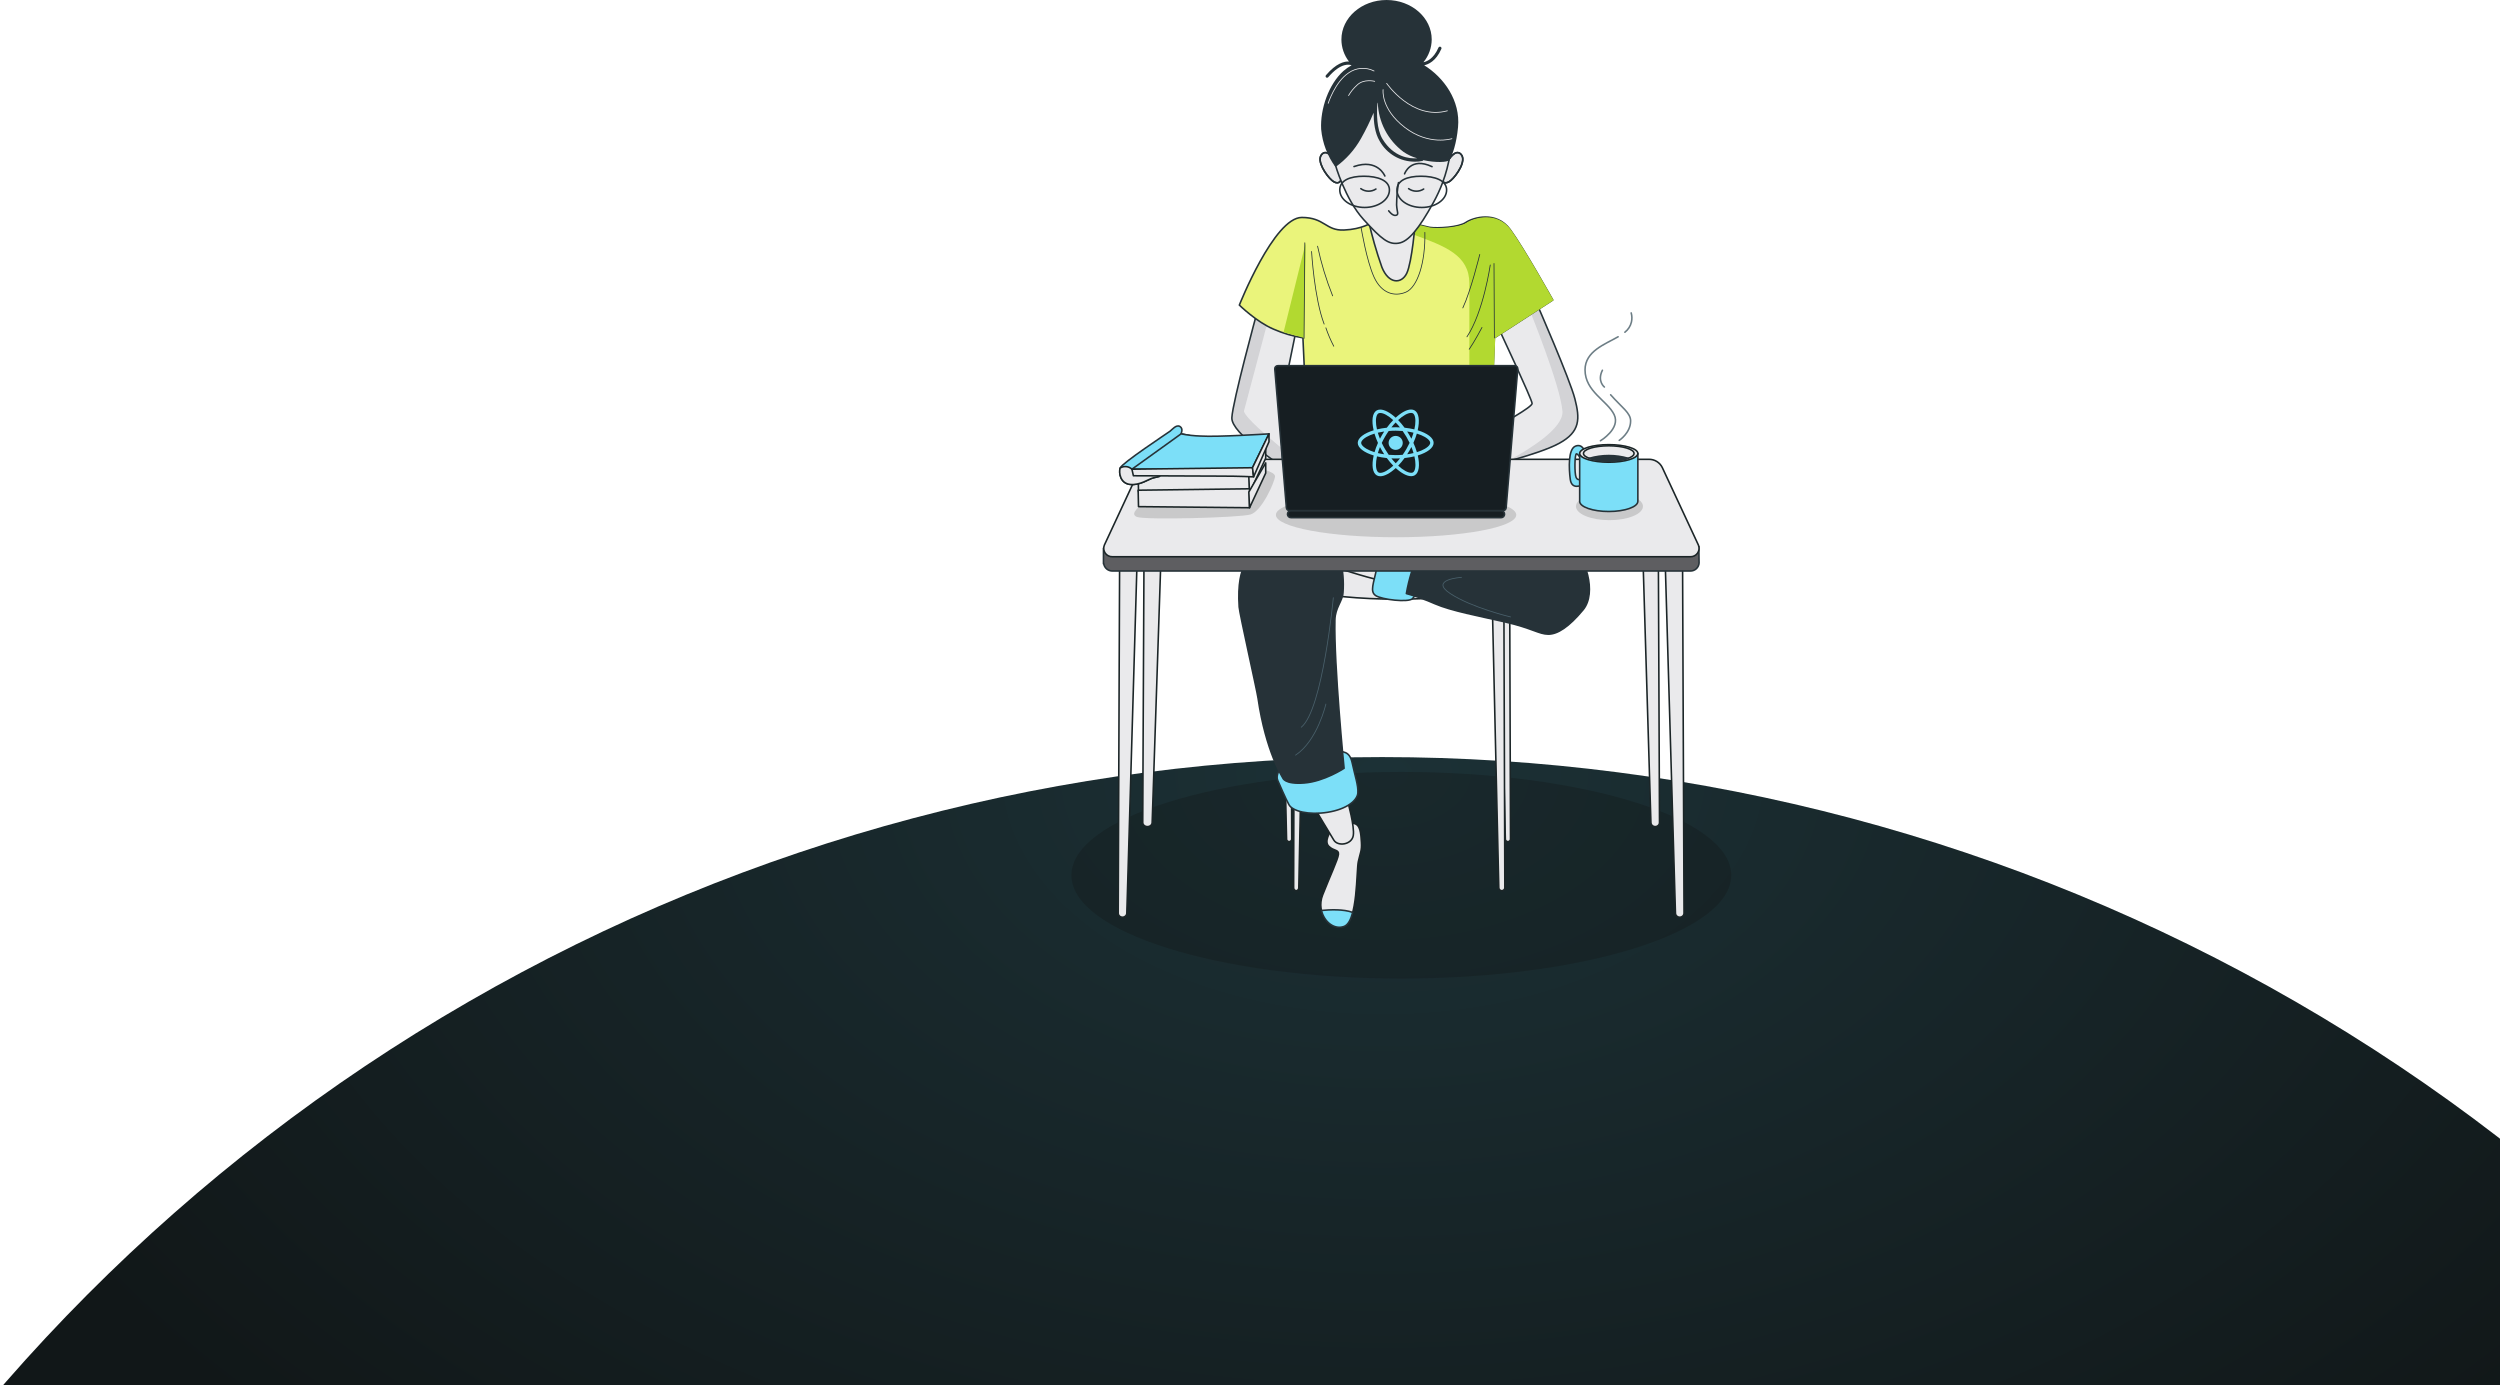<svg width="1561" height="865" viewBox="0 0 1561 865" fill="none" xmlns="http://www.w3.org/2000/svg">
<g clip-path="url(#clip0_24320_705)">
<ellipse cx="863" cy="1613.22" rx="1141" ry="1140.5" fill="url(#paint0_radial_24320_705)"/>
<ellipse cx="875" cy="546.5" rx="206" ry="64.5" fill="#121414" fill-opacity="0.3"/>
<path d="M935.741 204.929C935.741 204.929 956.65 249.555 956.65 251.911C956.65 254.267 938.097 264.358 934.563 266.479C931.822 268.04 928.997 269.449 926.101 270.7L928.221 291.374C928.221 291.374 960.164 284.09 973.554 276.806C986.944 269.522 986.473 261.296 983.371 249.084C980.269 236.872 959.634 189.674 959.634 189.674L935.741 204.929Z" fill="#EAEAEC"/>
<g style="mix-blend-mode:multiply" opacity="0.5">
<path d="M973.495 276.806C986.885 269.522 986.414 261.296 983.312 249.084C980.21 236.872 959.575 189.674 959.575 189.674L956.238 191.795L955.177 193.758C955.177 193.758 974.437 241.034 975.596 256.78C976.381 267.362 955.079 280.556 941.002 288.095C951.447 285.327 965.662 281.066 973.495 276.806Z" fill="#BBBBBF"/>
</g>
<path d="M935.741 204.929C935.741 204.929 956.65 249.555 956.65 251.911C956.65 254.267 938.097 264.358 934.563 266.479C931.822 268.04 928.997 269.449 926.101 270.7L928.221 291.374C928.221 291.374 960.164 284.09 973.554 276.806C986.944 269.522 986.473 261.296 983.371 249.084C980.269 236.872 959.634 189.674 959.634 189.674L935.741 204.929Z" stroke="#263238" stroke-linecap="round" stroke-linejoin="round"/>
<path d="M784.881 195.074C784.881 195.074 769.626 250.969 769.174 260.844C768.723 270.72 799.468 290.196 800.587 291.374C801.706 292.552 798.84 257.409 798.84 257.409L809.265 206.363L784.881 195.074Z" fill="#EAEAEC"/>
<g style="mix-blend-mode:multiply" opacity="0.5">
<path d="M791.87 199.648L791.536 198.137L784.881 195.074C784.881 195.074 769.626 250.969 769.174 260.844C768.723 270.72 799.468 290.196 800.587 291.374C801.039 291.845 800.862 286.583 800.489 280.085C791.34 272.33 778.206 261.414 776.674 256.82" fill="#BBBBBF"/>
</g>
<path d="M784.881 195.074C784.881 195.074 769.626 250.969 769.174 260.844C768.723 270.72 799.468 290.196 800.587 291.374C801.706 292.552 798.84 257.409 798.84 257.409L809.265 206.363L784.881 195.074Z" stroke="#263238" stroke-linecap="round" stroke-linejoin="round"/>
<path d="M856.522 138.923C856.522 138.923 850.632 143.164 839.147 143.635C827.661 144.107 827.112 135.782 812.838 135.782C795.542 135.782 773.847 190.499 773.847 190.499C773.847 190.499 784.645 201.082 795.228 205.538C801.081 208.103 807.236 209.917 813.545 210.937L815.194 246.885H931.697L933.091 210.937L969.51 187.319C969.51 187.319 951.644 155.376 942.966 143.4C934.288 131.424 919.701 135.88 915.244 138.923C910.788 141.967 897.574 142.693 892.705 141.986C886.354 140.58 880.076 138.857 873.897 136.823C873.897 136.823 866.397 130.579 856.522 138.923Z" fill="#EAF47B" stroke="#263238" stroke-linecap="round" stroke-linejoin="round"/>
<path fill-rule="evenodd" clip-rule="evenodd" d="M814.265 211.001L815.325 151.431L801.46 207.438L814.265 211.001Z" fill="#B2D930"/>
<path fill-rule="evenodd" clip-rule="evenodd" d="M917.474 247.035V177.04C917.474 159.28 902.46 153.777 882.434 146.436C875.466 143.882 867.891 141.105 860.131 137.513L859.36 137.36C868.081 131.675 874.444 136.972 874.444 136.972C880.623 139.007 886.901 140.73 893.252 142.136C898.121 142.842 911.334 142.116 915.791 139.073C920.248 136.03 934.835 131.573 943.513 143.549C952.191 155.525 970.057 187.468 970.057 187.468L933.638 211.087L932.244 247.035H917.474Z" fill="#B2D930"/>
<path d="M814.723 151.606L814.252 211.271" stroke="#263238" stroke-width="0.5" stroke-linecap="round" stroke-linejoin="round"/>
<path d="M818.944 157.025C818.944 157.025 820.594 186.141 826.798 202.358" stroke="#263238" stroke-width="0.5" stroke-linecap="round" stroke-linejoin="round"/>
<path d="M827.877 204.694C829.217 208.651 830.865 212.498 832.805 216.199" stroke="#263238" stroke-width="0.5" stroke-linecap="round" stroke-linejoin="round"/>
<path d="M822.694 153.727C824.923 164.314 828.069 174.686 832.098 184.727" stroke="#263238" stroke-width="0.5" stroke-linecap="round" stroke-linejoin="round"/>
<path d="M923.961 158.89C923.961 158.89 918.326 181.92 913.379 192.266" stroke="#263238" stroke-width="0.5" stroke-linecap="round" stroke-linejoin="round"/>
<path d="M933.091 211.035L932.855 164.525" stroke="#263238" stroke-width="0.5" stroke-linecap="round" stroke-linejoin="round"/>
<path d="M930.518 165.467C930.518 165.467 926.278 194.917 915.951 210.328" stroke="#263238" stroke-width="0.5" stroke-linecap="round" stroke-linejoin="round"/>
<path d="M925.355 204.458C925.355 204.458 920.643 213.391 917.364 218.084" stroke="#263238" stroke-width="0.5" stroke-linecap="round" stroke-linejoin="round"/>
<path d="M849.944 142.457C849.944 142.457 853.243 162.66 857.935 172.987C862.627 183.314 870.853 185.434 877.902 182.391C884.95 179.348 890.114 164.289 889.682 145.088" stroke="#263238" stroke-width="0.5" stroke-linecap="round" stroke-linejoin="round"/>
<path d="M833.276 100.168C833.276 100.168 828.8 92.433 825.285 96.418C821.771 100.404 828.112 109.572 831.627 112.615C835.141 115.658 837.733 113.793 837.517 110.515C837.301 107.236 833.276 100.168 833.276 100.168Z" fill="#EAEAEC" stroke="#1B2527" stroke-linecap="round" stroke-linejoin="round"/>
<path d="M833.276 100.168C833.276 100.168 828.8 92.433 825.285 96.418C821.771 100.404 828.112 109.572 831.627 112.615C835.141 115.658 837.733 113.793 837.517 110.515C837.301 107.236 833.276 100.168 833.276 100.168Z" stroke="#263238" stroke-linecap="round" stroke-linejoin="round"/>
<path d="M904.328 100.168C904.328 100.168 908.785 92.433 912.319 96.418C915.853 100.404 909.492 109.572 905.977 112.615C902.463 115.658 899.852 113.793 900.088 110.515C900.323 107.236 904.328 100.168 904.328 100.168Z" fill="#EAEAEC" stroke="#1B2527" stroke-linecap="round" stroke-linejoin="round"/>
<path d="M904.328 100.168C904.328 100.168 908.785 92.433 912.319 96.418C915.853 100.404 909.492 109.572 905.977 112.615C902.463 115.658 899.852 113.793 900.088 110.515C900.323 107.236 904.328 100.168 904.328 100.168Z" stroke="#263238" stroke-linecap="round" stroke-linejoin="round"/>
<path d="M854.401 137.294C856.619 147.319 859.445 157.199 862.863 166.881C867.104 177.444 875.075 177.443 878.373 170.631C881.672 163.818 883.772 138.433 883.772 138.433C883.772 138.433 861.685 141.515 854.401 137.294Z" fill="#EAEAEC" stroke="#263238" stroke-linecap="round" stroke-linejoin="round"/>
<path d="M833.747 102.759C833.747 102.759 839.853 124.356 851.417 137.058C862.981 149.761 867.123 152.765 873.269 151.842C879.414 150.919 885.951 142.929 895.1 126.319C904.249 109.71 904.917 96.968 905.683 95.79C906.448 94.612 903.719 71.131 890.644 61.02C877.568 50.909 862.922 46.471 850.239 57.505C837.556 68.539 829.507 86.543 833.747 102.759Z" fill="#EAEAEC"/>
<path d="M833.747 102.759C833.747 102.759 839.853 124.356 851.417 137.058C862.981 149.761 867.123 152.765 873.269 151.842C879.414 150.919 885.951 142.929 895.1 126.319C904.249 109.71 904.917 96.968 905.683 95.79C906.448 94.612 903.719 71.131 890.644 61.02C877.568 50.909 862.922 46.471 850.239 57.505C837.556 68.539 829.507 86.543 833.747 102.759Z" stroke="#263238" stroke-linecap="round" stroke-linejoin="round"/>
<path d="M873.209 114.029C872.481 118.614 872.087 123.247 872.031 127.89C872.267 132.582 873.681 133.995 871.56 134.467C869.44 134.938 867.104 131.639 867.104 131.639" stroke="#263238" stroke-linecap="round" stroke-linejoin="round"/>
<path d="M849.709 117.798C851.07 118.781 852.696 119.33 854.375 119.372C856.053 119.414 857.705 118.947 859.113 118.034" stroke="#263238" stroke-linecap="round" stroke-linejoin="round"/>
<path d="M879.551 117.798C880.909 118.779 882.532 119.327 884.207 119.369C885.882 119.411 887.53 118.946 888.936 118.034" stroke="#263238" stroke-linecap="round" stroke-linejoin="round"/>
<path d="M864.709 109.886C864.709 109.886 860.232 98.833 845.449 103.996" stroke="#263238" stroke-linecap="round" stroke-linejoin="round"/>
<path d="M877.019 108.531C877.019 108.531 880.768 97.713 894.158 104.055" stroke="#263238" stroke-linecap="round" stroke-linejoin="round"/>
<path d="M867.555 118.603C867.555 124.65 860.625 129.539 852.065 129.539C843.505 129.539 836.555 124.65 836.555 118.603C836.555 112.556 843.034 110.043 851.594 110.043C860.154 110.043 867.555 112.576 867.555 118.603Z" stroke="#263238" stroke-linecap="round" stroke-linejoin="round"/>
<path d="M903.268 118.603C903.268 124.65 896.318 129.539 887.758 129.539C879.198 129.539 872.267 124.65 872.267 118.603C872.267 112.556 878.726 110.043 887.286 110.043C895.846 110.043 903.268 112.576 903.268 118.603Z" stroke="#263238" stroke-linecap="round" stroke-linejoin="round"/>
<path d="M889.27 40.758C891.606 40.267 896.612 38.343 899.989 30.51C900.041 30.391 900.069 30.264 900.072 30.134C900.074 30.005 900.051 29.876 900.004 29.756C899.956 29.635 899.885 29.525 899.795 29.432C899.705 29.339 899.598 29.265 899.479 29.214C899.239 29.114 898.97 29.112 898.728 29.207C898.486 29.302 898.291 29.488 898.183 29.724C895.081 36.91 890.644 38.5 888.799 38.854C892.101 34.857 893.925 29.844 893.962 24.659C893.962 11.034 881.338 0 865.769 0C850.2 0 837.576 11.034 837.576 24.659C837.587 29.635 839.243 34.467 842.288 38.402C839.323 38.245 834.317 39.502 827.975 46.903C827.794 47.09 827.693 47.34 827.693 47.6C827.693 47.861 827.794 48.11 827.975 48.297C828.158 48.449 828.387 48.532 828.623 48.533C828.766 48.533 828.907 48.501 829.036 48.44C829.165 48.379 829.279 48.29 829.369 48.179C837.478 38.736 842.838 40.326 843.917 40.758C842.084 41.767 840.366 42.971 838.793 44.351C829.742 52.499 824.225 67.911 824.932 80.751C825.727 89.267 828.814 97.408 833.865 104.31C840.439 99.606 845.89 93.504 849.827 86.444C852.761 81.258 855.383 75.902 857.68 70.404C857.68 76.156 858.426 83.107 861.45 88.074C863.631 91.997 866.826 95.263 870.701 97.528C874.576 99.794 878.989 100.977 883.478 100.953C885.028 100.975 886.576 100.824 888.092 100.501C888.225 100.468 888.35 100.407 888.458 100.323C888.566 100.238 888.655 100.132 888.72 100.011C896.298 101.621 903.837 101.483 904.996 99.873C906.861 97.301 909.511 89.271 910.395 79.455C912.005 62.806 901.521 48.356 889.27 40.758ZM863.276 86.876C859.467 80.653 859.585 70.502 860.036 64.671L860.291 64.004C860.472 70.001 862.001 75.88 864.764 81.206C867.528 86.532 871.454 91.167 876.253 94.769C878.904 96.601 881.844 97.975 884.95 98.833C880.14 99.166 870.245 98.244 863.276 86.876Z" fill="#263238"/>
<path d="M863.609 55.974C863.609 55.974 861.999 67.871 877.117 79.533C892.234 91.195 906.566 86.601 906.566 86.601" stroke="#EAEAEC" stroke-width="0.5" stroke-linecap="round" stroke-linejoin="round"/>
<path d="M865.828 52.047C865.828 52.047 881.75 75.234 903.739 69.187" stroke="#EAEAEC" stroke-width="0.5" stroke-linecap="round" stroke-linejoin="round"/>
<path d="M857.955 44.331C855.444 43.056 852.631 42.495 849.823 42.71C847.015 42.925 844.32 43.907 842.032 45.548C833.57 51.183 829.33 64.494 829.33 64.494" stroke="#EAEAEC" stroke-width="0.5" stroke-linecap="round" stroke-linejoin="round"/>
<path d="M858.367 50.791C858.367 50.791 851.515 48.965 847.275 53.206C845.208 55.079 843.44 57.257 842.033 59.665" stroke="#EAEAEC" stroke-width="0.5" stroke-linecap="round" stroke-linejoin="round"/>
<path d="M714.528 300.472L713.525 513.608C713.525 514.279 713.835 514.923 714.388 515.398C714.941 515.873 715.69 516.14 716.472 516.14C717.234 516.14 717.966 515.885 718.513 515.428C719.059 514.972 719.377 514.35 719.398 513.696L726.479 300.771L714.528 300.472Z" fill="#EAEAEC" stroke="#1B2527" stroke-linecap="round" stroke-linejoin="round"/>
<path d="M699.09 349.97L698.216 570.178C698.213 570.511 698.281 570.841 698.415 571.149C698.549 571.457 698.746 571.737 698.995 571.972C699.244 572.207 699.541 572.394 699.867 572.52C700.193 572.646 700.542 572.71 700.895 572.708C701.586 572.708 702.251 572.456 702.751 572.004C703.25 571.553 703.545 570.936 703.574 570.283L709.992 350.251L699.09 349.97Z" fill="#EAEAEC" stroke="#1B2527" stroke-linecap="round" stroke-linejoin="round"/>
<path d="M1035.28 300.472L1036.19 513.608C1036.2 513.939 1036.13 514.268 1036 514.575C1035.86 514.882 1035.67 515.162 1035.42 515.397C1035.17 515.632 1034.88 515.819 1034.55 515.946C1034.23 516.074 1033.88 516.14 1033.53 516.14C1032.83 516.14 1032.16 515.885 1031.66 515.429C1031.16 514.973 1030.87 514.352 1030.84 513.696L1024.42 300.771L1035.28 300.472Z" fill="#EAEAEC" stroke="#1B2527" stroke-linecap="round" stroke-linejoin="round"/>
<path d="M1050.59 349.97L1051.5 570.178C1051.5 570.511 1051.44 570.841 1051.3 571.149C1051.17 571.457 1050.97 571.737 1050.72 571.972C1050.47 572.207 1050.18 572.394 1049.85 572.52C1049.52 572.646 1049.18 572.71 1048.82 572.708C1048.13 572.708 1047.47 572.456 1046.97 572.003C1046.48 571.551 1046.19 570.934 1046.16 570.283L1039.73 350.251L1050.59 349.97Z" fill="#EAEAEC" stroke="#1B2527" stroke-linecap="round" stroke-linejoin="round"/>
<path d="M808.258 359.398L807.747 554.126C807.691 554.611 807.827 555.1 808.126 555.488C808.425 555.877 808.864 556.135 809.351 556.209C809.827 556.143 810.259 555.9 810.56 555.53C810.862 555.159 811.01 554.688 810.974 554.213L814.8 359.625L808.258 359.398Z" fill="#EAEAEC" stroke="#1B2527" stroke-linecap="round" stroke-linejoin="round"/>
<path d="M942.591 352.327L943.152 523.801C943.2 524.216 943.058 524.631 942.757 524.96C942.456 525.288 942.017 525.506 941.533 525.567C941.05 525.506 940.614 525.288 940.316 524.958C940.018 524.629 939.881 524.214 939.935 523.801L936.095 352.468L942.591 352.327Z" fill="#EAEAEC" stroke="#1B2527" stroke-linecap="round" stroke-linejoin="round"/>
<path d="M805.987 352.327L806.548 523.801C806.596 524.216 806.454 524.631 806.153 524.96C805.852 525.288 805.413 525.506 804.929 525.567C804.446 525.506 804.01 525.288 803.712 524.958C803.414 524.629 803.277 524.214 803.331 523.801L799.491 352.468L805.987 352.327Z" fill="#EAEAEC" stroke="#1B2527" stroke-linecap="round" stroke-linejoin="round"/>
<path d="M938.976 359.398L939.614 554.126C939.679 554.611 939.52 555.1 939.171 555.488C938.822 555.877 938.31 556.135 937.742 556.209C937.189 556.139 936.688 555.896 936.337 555.526C935.986 555.156 935.812 554.687 935.849 554.213L931.385 359.625L938.976 359.398Z" fill="#EAEAEC" stroke="#1B2527" stroke-linecap="round" stroke-linejoin="round"/>
<path d="M872.394 374.123C919.408 374.123 957.52 365.468 957.52 354.791C957.52 344.114 919.408 335.459 872.394 335.459C825.38 335.459 787.268 344.114 787.268 354.791C787.268 365.468 825.38 374.123 872.394 374.123Z" fill="#EAEAEC" stroke="#1B2527" stroke-linecap="round" stroke-linejoin="round"/>
<path d="M830.94 518.894C830.94 518.894 826.483 525.242 829.678 528.398C832.873 531.553 836.048 530.299 835.723 533.473C835.398 536.648 830.309 547.407 825.852 558.812C821.395 570.217 830.634 581.622 839.243 578.467C847.851 575.312 846.894 543.605 848.157 537.902C849.42 532.2 850.395 531.249 850.07 525.87C849.745 520.49 849.439 514.788 845.288 514.141C841.136 513.495 832.853 516.689 830.94 518.894Z" fill="#EAEAEC" stroke="#1B2527" stroke-linecap="round" stroke-linejoin="round"/>
<path d="M844.618 569.723C838.879 567.556 830.08 567.994 825.125 568.488C826.789 575.654 833.159 580.691 839.243 578.467C841.787 577.536 843.451 574.152 844.618 569.723Z" fill="#7CDFF8" stroke="#263238" stroke-linecap="round" stroke-linejoin="round"/>
<path d="M821.07 504.96C821.07 504.96 830.309 520.49 832.854 524.596C835.398 528.702 844.025 527.448 844.982 521.745C845.938 516.042 841.462 500.208 841.462 500.208L822.332 504.96H821.07Z" fill="#EAEAEC" stroke="#1B2527" stroke-linecap="round" stroke-linejoin="round"/>
<path d="M799.071 480.249C799.071 480.249 796.508 484.374 797.79 487.225C799.071 490.076 802.572 498.307 804.81 502.432C807.048 506.557 817.244 509.085 829.028 507.184C840.812 505.283 847.526 499.885 847.851 495.133C848.177 490.38 845.938 484.051 844.332 476.447C842.725 468.844 838.593 469.167 832.854 469.167C827.115 469.167 803.854 475.82 799.071 480.249Z" fill="#7CDFF8" stroke="#263238" stroke-linecap="round" stroke-linejoin="round"/>
<path d="M833.504 387.106C833.676 379.313 838.21 375.473 838.554 370.131C839.094 363.07 838.506 355.968 836.813 349.089L828.09 337.246C802.993 337.569 785.011 337.988 784.724 338.083C783.767 338.387 783.117 343.785 782.486 348.214C782.486 348.214 771.831 349.564 773.744 379.028C774.011 383.133 784.762 430.636 785.546 436.054C790.329 469.148 800.984 485.724 800.984 485.724C800.984 485.724 801.94 489.848 814.375 488.898C826.809 487.948 839.243 479.717 839.243 479.717C839.243 479.717 832.854 415.296 833.504 387.106Z" fill="#263238" stroke="#263238" stroke-linecap="round" stroke-linejoin="round"/>
<path d="M804.159 349.089C812.557 349.518 820.889 350.792 829.028 352.89C839.874 356.065 859.004 362.395 863.461 362.395C867.918 362.395 866.655 345.914 866.655 342.759C866.655 339.603 809.267 337.683 802.246 337.683C795.226 337.683 804.159 349.089 804.159 349.089Z" fill="#EAEAEC" stroke="#1B2527" stroke-linecap="round" stroke-linejoin="round"/>
<path d="M866.656 342.759C866.656 342.759 861.548 345.287 859.635 354.791C857.722 364.296 855.178 369.371 859.004 371.899C862.83 374.427 879.415 376.328 881.959 373.8C884.503 371.272 891.524 358.593 892.806 350.362C894.087 342.131 866.656 342.759 866.656 342.759Z" fill="#7CDFF8" stroke="#263238" stroke-linecap="round" stroke-linejoin="round"/>
<path d="M888.329 345.914C885.364 349.296 882.997 353.152 881.328 357.319C879.976 361.682 878.909 366.126 878.133 370.625C884.236 372.288 890.203 374.41 895.981 376.974C906.196 381.403 923.413 384.578 939.979 388.38C956.545 392.181 961.021 395.983 966.76 395.983C972.499 395.983 979.52 391.535 988.453 380.776C997.386 370.017 989.716 347.188 980.801 340.211C971.887 333.235 924.044 327.552 917.674 329.453C911.304 331.353 888.329 345.914 888.329 345.914Z" fill="#263238" stroke="#263238" stroke-linecap="round" stroke-linejoin="round"/>
<path d="M832.528 373.211C832.528 373.211 825.948 443.182 812.519 454.074" stroke="#49606B" stroke-width="0.5" stroke-linecap="round" stroke-linejoin="round"/>
<path d="M827.88 439.627C827.88 439.627 822.658 462.438 808.961 471.505" stroke="#49606B" stroke-width="0.5" stroke-linecap="round" stroke-linejoin="round"/>
<path d="M912.566 360.494C912.566 360.494 892.155 361.768 905.545 370.626C918.936 379.484 943.173 385.205 943.173 385.205" stroke="#49606B" stroke-width="0.5" stroke-linecap="round" stroke-linejoin="round"/>
<path d="M1060.74 341.237L1053.86 335.079L1037.94 300.863C1037.19 299.306 1036 297.995 1034.52 297.083C1033.05 296.171 1031.34 295.695 1029.6 295.712H720.468C718.726 295.692 717.014 296.166 715.534 297.078C714.053 297.99 712.865 299.303 712.108 300.863L692.271 343.48L689 342.283V352.034L689.153 351.92C689.348 353.221 690.012 354.407 691.023 355.257C692.033 356.107 693.32 356.563 694.643 356.539H1055.41C1056.8 356.571 1058.15 356.064 1059.18 355.124C1060.2 354.184 1060.82 352.885 1060.9 351.502L1060.74 341.237Z" fill="#5E5E61" stroke="#263238" stroke-linecap="round" stroke-linejoin="round"/>
<path d="M1055.41 347.624H694.643C693.75 347.66 692.862 347.469 692.063 347.07C691.264 346.671 690.58 346.077 690.076 345.344C689.571 344.611 689.262 343.762 689.177 342.877C689.093 341.993 689.236 341.102 689.593 340.287L712.108 291.948C712.861 290.385 714.048 289.07 715.53 288.157C717.011 287.244 718.725 286.772 720.468 286.797H1029.6C1031.34 286.776 1033.05 287.249 1034.53 288.162C1036.01 289.075 1037.19 290.388 1037.94 291.948L1060.46 340.287C1060.81 341.102 1060.96 341.993 1060.87 342.877C1060.79 343.762 1060.48 344.611 1059.97 345.344C1059.47 346.077 1058.79 346.671 1057.99 347.07C1057.19 347.469 1056.3 347.66 1055.41 347.624Z" fill="#EAEAEC" stroke="#1B2527" stroke-linecap="round" stroke-linejoin="round"/>
<g style="mix-blend-mode:multiply" opacity="0.5">
<path d="M712.912 315.158C712.912 315.158 704.744 320.727 709.851 322.761C714.959 324.795 773.667 323.274 780.822 321.241C787.976 319.207 796.125 300.445 796.125 297.404C796.125 294.362 785.834 292.176 782.046 292.005C778.258 291.834 728.216 294.856 728.216 294.856L712.912 315.158Z" fill="#A8A8A8"/>
</g>
<g style="mix-blend-mode:multiply" opacity="0.5">
<path d="M1004.94 324.795C1016.5 324.795 1025.87 320.931 1025.87 316.165C1025.87 311.399 1016.5 307.535 1004.94 307.535C993.384 307.535 984.015 311.399 984.015 316.165C984.015 320.931 993.384 324.795 1004.94 324.795Z" fill="#A8A8A8"/>
</g>
<g style="mix-blend-mode:multiply" opacity="0.5">
<path d="M871.706 335.459C913.152 335.459 946.751 329.213 946.751 321.507C946.751 313.801 913.152 307.555 871.706 307.555C830.259 307.555 796.661 313.801 796.661 321.507C796.661 329.213 830.259 335.459 871.706 335.459Z" fill="#A8A8A8"/>
</g>
<path d="M989.639 282.216C989.639 282.216 988.262 276.76 983.69 278.585C979.118 280.41 979.577 292.461 980.476 299.285C981.375 306.11 987.573 302.916 987.573 302.916V298.829C987.573 298.829 985.297 300.635 984.149 298.145C983.001 295.655 983.231 283.128 984.378 283.356C985.526 283.584 987.803 287.443 987.803 287.443C987.803 287.443 988.491 287.006 989.639 282.216Z" fill="#7CDFF8" stroke="#263238" stroke-linecap="round" stroke-linejoin="round"/>
<path d="M986.348 283.128V313.01C986.348 316.526 994.478 319.378 1004.52 319.378C1014.56 319.378 1022.68 316.526 1022.68 313.01V283.128H986.348Z" fill="#7CDFF8" stroke="#263238" stroke-linecap="round" stroke-linejoin="round"/>
<path d="M1022.68 283.128C1022.68 286.17 1014.54 288.622 1004.52 288.622C994.497 288.622 986.348 286.17 986.348 283.128C986.348 280.087 994.478 277.635 1004.52 277.635C1014.56 277.635 1022.68 280.106 1022.68 283.128Z" fill="#EAEAEC" stroke="#1B2527" stroke-linecap="round" stroke-linejoin="round"/>
<path d="M1020.3 283.128C1020.3 285.77 1013.23 287.899 1004.52 287.899C995.818 287.899 988.721 285.77 988.721 283.128C988.721 280.485 995.799 278.356 1004.52 278.356C1013.24 278.356 1020.3 280.485 1020.3 283.128Z" fill="#EAEAEC" stroke="#1B2527" stroke-linecap="round" stroke-linejoin="round"/>
<path d="M992.336 286.169C1000.29 288.475 1008.74 288.475 1016.69 286.169C1008.74 283.863 1000.29 283.863 992.336 286.169Z" fill="#263238" stroke="#263238" stroke-linecap="round" stroke-linejoin="round"/>
<path d="M710.654 296.776L710.884 307.003L780.228 307.687V295.864L710.654 296.776Z" fill="#EAEAEC" stroke="#1B2527" stroke-linecap="round" stroke-linejoin="round"/>
<path d="M780.229 307.687L790.31 286.093V279.726L779.77 297.917L780.229 307.687Z" fill="#EAEAEC" stroke="#1B2527" stroke-linecap="round" stroke-linejoin="round"/>
<path d="M710.654 306.09L710.884 316.336L780.228 317.021V305.197L710.654 306.09Z" fill="#EAEAEC" stroke="#1B2527" stroke-linecap="round" stroke-linejoin="round"/>
<path d="M780.229 317.021L790.31 295.408V289.04L779.77 307.231L780.229 317.021Z" fill="#EAEAEC" stroke="#1B2527" stroke-linecap="round" stroke-linejoin="round"/>
<path d="M737.436 270.849C737.436 270.849 739.043 267.674 736.747 266.305C734.452 264.937 731.946 268.206 730.569 269.252C729.191 270.297 700.363 289.268 699.445 292.233C698.527 295.199 699.445 301.738 705.624 302.46C711.803 303.182 717.293 299.057 720.047 298.373C722.802 297.689 723.873 297.461 723.873 297.461L742.869 271.989L737.436 270.849Z" fill="#7CDFF8" stroke="#263238" stroke-linecap="round" stroke-linejoin="round"/>
<path d="M705.624 302.479C711.803 303.163 717.293 299.077 720.047 298.392C722.802 297.708 723.873 297.48 723.873 297.48L724.562 296.548L706.714 292.937C705.744 292.029 704.496 291.468 703.169 291.344C701.842 291.22 700.511 291.54 699.387 292.252C698.527 295.18 699.445 301.776 705.624 302.479Z" fill="#EAEAEC" stroke="#1B2527" stroke-linecap="round" stroke-linejoin="round"/>
<path d="M706.771 292.974H760.334C777.053 292.974 782.084 292.062 782.084 292.062L792.375 270.905C792.375 270.905 759.855 272.958 749.812 272.274C745.662 272.155 741.529 271.697 737.455 270.905L706.771 292.974Z" fill="#7CDFF8" stroke="#263238" stroke-linecap="round" stroke-linejoin="round"/>
<path d="M706.771 292.975L707.689 297.061C707.689 297.061 751.171 297.29 762.61 297.29C774.049 297.29 782.753 297.746 782.753 297.746L782.065 292.043L706.771 292.975Z" fill="#EAEAEC" stroke="#1B2527" stroke-linecap="round" stroke-linejoin="round"/>
<path d="M782.754 297.689L792.357 275.848V270.848L782.065 292.005L782.754 297.689Z" fill="#EAEAEC" stroke="#1B2527" stroke-linecap="round" stroke-linejoin="round"/>
<path d="M937.243 323.236H806.111C805.82 323.239 805.532 323.184 805.263 323.075C804.994 322.967 804.749 322.806 804.543 322.603C804.336 322.399 804.173 322.158 804.061 321.891C803.949 321.625 803.892 321.339 803.892 321.05C803.892 320.762 803.949 320.476 804.061 320.209C804.173 319.943 804.336 319.701 804.543 319.498C804.749 319.295 804.994 319.134 805.263 319.025C805.532 318.916 805.82 318.862 806.111 318.864H937.243C937.533 318.862 937.82 318.917 938.088 319.025C938.356 319.134 938.6 319.295 938.804 319.499C939.009 319.702 939.171 319.944 939.281 320.211C939.39 320.477 939.446 320.762 939.443 321.05C939.446 321.338 939.39 321.623 939.281 321.89C939.171 322.156 939.009 322.398 938.804 322.602C938.6 322.805 938.356 322.966 938.088 323.075C937.82 323.184 937.533 323.239 937.243 323.236Z" fill="#161E22" stroke="#263238" stroke-linecap="round" stroke-linejoin="round"/>
<path d="M938.506 318.826H805.135C804.647 318.827 804.177 318.643 803.821 318.311C803.466 317.978 803.251 317.524 803.222 317.04L795.972 230.455C795.939 230.187 795.964 229.915 796.046 229.657C796.127 229.4 796.263 229.162 796.444 228.961C796.625 228.759 796.847 228.598 797.096 228.489C797.344 228.379 797.613 228.324 797.885 228.326H945.775C946.046 228.324 946.316 228.379 946.564 228.489C946.812 228.598 947.035 228.759 947.216 228.961C947.397 229.162 947.532 229.4 947.614 229.657C947.695 229.915 947.72 230.187 947.688 230.455L940.438 317.04C940.408 317.527 940.191 317.985 939.831 318.317C939.472 318.65 938.997 318.832 938.506 318.826Z" fill="#161E22" stroke="#263238" stroke-linecap="round" stroke-linejoin="round"/>
<path d="M1014.58 207.435C1016.63 205.849 1018.07 203.616 1018.66 201.105C1019.09 199.223 1019.04 197.263 1018.52 195.403" stroke="#6C7D85" stroke-linecap="round" stroke-linejoin="round"/>
<path d="M999.318 275.22C999.318 275.22 1012.04 267.617 1007.89 258.93C1003.74 250.243 989.696 244.483 989.696 230.949C989.696 219.278 1002.19 214.963 1010.34 210.286" stroke="#6C7D85" stroke-linecap="round" stroke-linejoin="round"/>
<path d="M1011.06 274.973C1011.06 274.973 1018.16 270.278 1018.16 262.826C1018.16 257.827 1012.79 254.558 1005.69 246.517" stroke="#6C7D85" stroke-linecap="round" stroke-linejoin="round"/>
<path d="M1001.77 241.651C1001.77 241.651 997.118 238.02 1000.54 231.196" stroke="#6C7D85" stroke-linecap="round" stroke-linejoin="round"/>
<path fill-rule="evenodd" clip-rule="evenodd" d="M885.206 268.674C891.234 270.497 895.165 273.435 895.165 276.536C895.165 279.627 891.253 282.565 885.264 284.388C886.664 290.436 886.056 295.255 883.341 296.8C882.704 297.163 881.97 297.334 881.158 297.334C878.502 297.334 875.024 295.483 871.508 292.259C867.992 295.503 864.514 297.373 861.858 297.373C861.046 297.373 860.312 297.201 859.684 296.838C856.96 295.293 856.342 290.465 857.733 284.397C851.705 282.575 847.773 279.636 847.773 276.536C847.773 273.445 851.686 270.516 857.694 268.684C856.294 262.635 856.902 257.817 859.617 256.271C860.254 255.909 860.988 255.737 861.8 255.737V255.728C864.456 255.728 867.934 257.579 871.45 260.803C874.966 257.559 878.444 255.689 881.1 255.689V255.699C881.898 255.7 882.629 255.872 883.254 256.233C885.979 257.779 886.597 262.606 885.206 268.674ZM881.091 257.817C879.082 257.822 876.13 259.405 872.986 262.292C874.348 263.694 875.7 265.297 877.004 267.062C879.178 267.291 881.245 267.644 883.139 268.102C883.351 267.138 883.525 266.194 883.631 265.297C884.076 261.652 883.506 258.819 882.192 258.075C881.892 257.912 881.535 257.827 881.091 257.827V257.817ZM869.914 262.301C866.765 259.429 863.799 257.855 861.8 257.855V257.865C861.355 257.865 860.979 257.941 860.689 258.113C859.385 258.867 858.824 261.7 859.278 265.345C859.394 266.232 859.559 267.157 859.781 268.111C861.674 267.644 863.741 267.291 865.925 267.062C867.209 265.297 868.562 263.704 869.914 262.301ZM881.284 273.941C881.786 272.672 882.231 271.403 882.588 270.172C881.323 269.867 879.999 269.619 878.627 269.418C879.101 270.144 879.574 270.888 880.018 271.651C880.472 272.414 880.888 273.177 881.284 273.941ZM875.836 283.977C876.637 282.842 877.41 281.621 878.164 280.333C878.888 279.083 879.555 277.805 880.163 276.526C879.555 275.248 878.888 273.979 878.154 272.729C877.401 271.451 876.618 270.239 875.816 269.104C874.387 268.989 872.928 268.922 871.469 268.922C870.001 268.922 868.542 268.989 867.103 269.113C866.301 270.248 865.528 271.47 864.775 272.758C864.05 274.008 863.374 275.286 862.775 276.564C863.384 277.843 864.05 279.112 864.785 280.362C865.538 281.64 866.321 282.852 867.122 283.987C868.552 284.101 870.011 284.168 871.469 284.168C872.938 284.168 874.396 284.101 875.836 283.977ZM882.617 282.89C882.25 281.65 881.806 280.371 881.284 279.093C880.888 279.856 880.472 280.629 880.028 281.392C879.584 282.165 879.11 282.918 878.637 283.653C880.018 283.453 881.351 283.195 882.617 282.89ZM868.803 286.22C869.692 287.336 870.59 288.357 871.489 289.273C872.377 288.357 873.276 287.336 874.145 286.22C873.266 286.267 872.368 286.286 871.46 286.286C870.561 286.286 869.673 286.258 868.803 286.22ZM860.341 282.899C861.607 283.205 862.93 283.453 864.302 283.653C863.828 282.928 863.365 282.184 862.911 281.421C862.457 280.657 862.041 279.894 861.645 279.131C861.143 280.4 860.698 281.669 860.341 282.899ZM874.126 266.852C873.237 265.736 872.339 264.715 871.44 263.799C870.552 264.715 869.653 265.736 868.784 266.852C869.663 266.804 870.561 266.785 871.469 266.785C872.368 266.785 873.256 266.814 874.126 266.852ZM862.901 271.68C863.345 270.907 863.819 270.153 864.292 269.418C862.911 269.619 861.578 269.876 860.312 270.172C860.679 271.412 861.124 272.691 861.645 273.969C862.041 273.206 862.457 272.443 862.901 271.68ZM849.918 276.536C849.918 278.034 852.13 279.923 855.55 281.363C856.39 281.716 857.298 282.041 858.255 282.336C858.795 280.476 859.51 278.539 860.399 276.555C859.501 274.561 858.776 272.615 858.226 270.745C857.289 271.04 856.38 271.355 855.55 271.708C852.13 273.139 849.918 275.038 849.918 276.536ZM859.307 287.775C858.863 291.419 859.433 294.253 860.747 294.997C861.037 295.159 861.404 295.245 861.838 295.255C863.848 295.255 866.804 293.671 869.953 290.78C868.591 289.377 867.238 287.775 865.934 286.01C863.761 285.781 861.693 285.428 859.8 284.97C859.588 285.933 859.414 286.878 859.307 287.775ZM882.25 294.959C883.554 294.205 884.114 291.371 883.66 287.727C883.554 286.84 883.38 285.914 883.158 284.951C881.265 285.418 879.197 285.771 877.014 286C875.729 287.765 874.377 289.358 873.025 290.761C876.174 293.633 879.139 295.207 881.139 295.207C881.583 295.207 881.96 295.13 882.25 294.959ZM884.703 282.327C885.641 282.031 886.549 281.716 887.379 281.363C890.799 279.932 893.011 278.034 893.021 276.536C893.021 275.038 890.809 273.149 887.389 271.708C886.539 271.355 885.631 271.031 884.675 270.735C884.134 272.595 883.419 274.532 882.53 276.517C883.428 278.511 884.153 280.457 884.703 282.327ZM875.874 276.536C875.874 278.944 873.898 280.896 871.46 280.896C869.022 280.896 867.045 278.944 867.045 276.536C867.045 274.128 869.022 272.176 871.46 272.176C873.898 272.176 875.874 274.128 875.874 276.536Z" fill="#7CDFF8"/>
</g>
<defs>
<radialGradient id="paint0_radial_24320_705" cx="0" cy="0" r="1" gradientUnits="userSpaceOnUse" gradientTransform="translate(863 481.724) rotate(90) scale(605.5 945.203)">
<stop stop-color="#1C3136"/>
<stop offset="1" stop-color="#111718"/>
</radialGradient>
<clipPath id="clip0_24320_705">
<rect width="1561" height="865" fill="white"/>
</clipPath>
</defs>
</svg>
